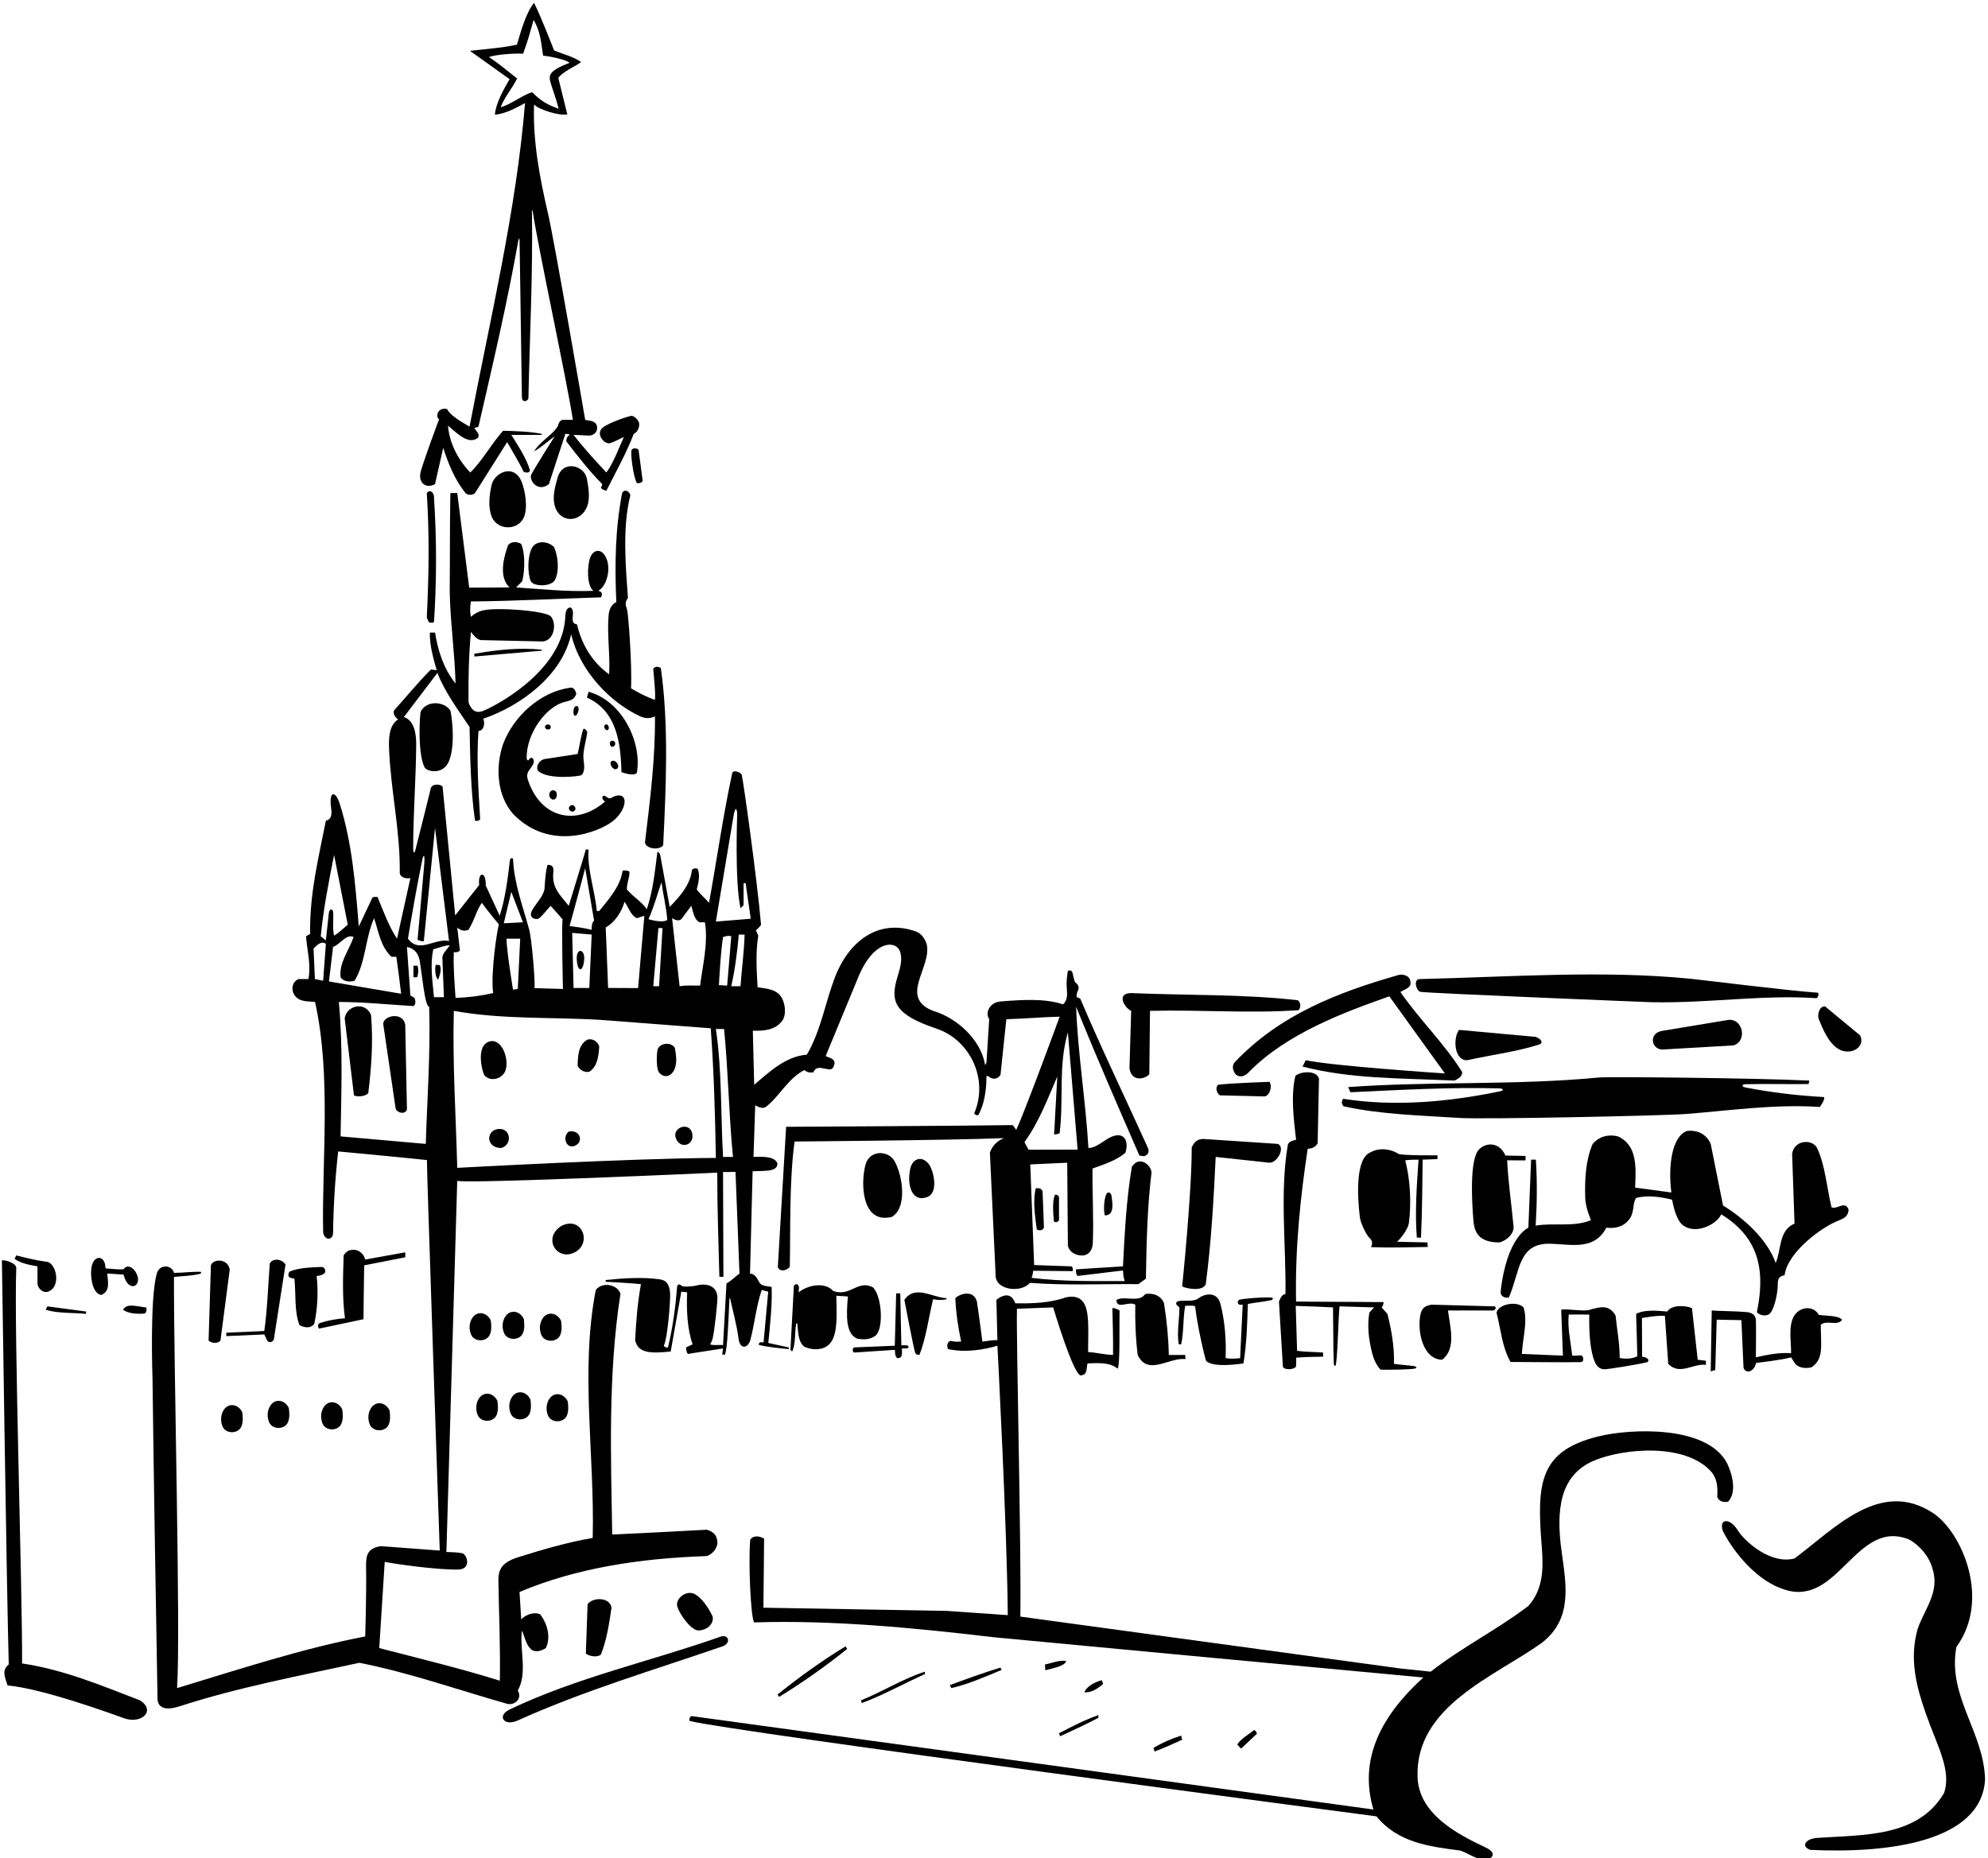 <?xml version="1.0" encoding="UTF-8"?>
<svg xmlns="http://www.w3.org/2000/svg" xmlns:xlink="http://www.w3.org/1999/xlink" width="523pt" height="489pt" viewBox="0 0 523 489" version="1.1">
<g id="surface1">
<path style=" stroke:none;fill-rule:nonzero;fill:rgb(0%,0%,0%);fill-opacity:1;" d="M 12.02 344.648 C 15.262 345.641 19.309 345.371 22.641 345.73 L 22.641 345.102 C 19.219 344.648 15.801 344.199 12.469 343.75 L 12.02 344.648 "/>
<path style=" stroke:none;fill-rule:nonzero;fill:rgb(0%,0%,0%);fill-opacity:1;" d="M 97.34 370.992 C 96.66 372.457 96.906 373.926 97.312 374.875 C 98.152 376.852 101.391 376.852 102.25 374.875 C 102.727 373.777 102.668 372.379 102.484 371.129 C 101.418 368.816 98.523 368.434 97.34 370.992 "/>
<path style=" stroke:none;fill-rule:nonzero;fill:rgb(0%,0%,0%);fill-opacity:1;" d="M 36.859 447.43 C 26.781 443.559 16.789 439.332 5.809 437.711 C 5.898 417.641 3.648 349.512 4.281 333.578 C 4.102 332.23 1.219 331.5 0.5 331.625 C 0.5 331.625 1.75 417.875 2.301 437.98 C 0.32 439.512 1.375 441.5 2 443.5 C 11.5 444.332 30.48 451.371 32.707 452.145 C 37.262 453.723 41.055 450.145 36.859 447.43 "/>
<path style=" stroke:none;fill-rule:nonzero;fill:rgb(0%,0%,0%);fill-opacity:1;" d="M 26.625 340.75 C 29.055 339.762 28.375 337.375 28.219 335.109 L 32.5 335.375 C 33.781 340.469 37.613 338.379 35.883 335.055 C 34.887 333.145 33.316 332.762 32.52 333.969 C 31.25 334.125 29.281 333.844 27.75 333.75 C 27.75 330.043 24.301 329.988 23.988 334.125 C 23.785 336.812 24.566 340.426 26.625 340.75 "/>
<path style=" stroke:none;fill-rule:nonzero;fill:rgb(0%,0%,0%);fill-opacity:1;" d="M 58.012 352.66 L 60.441 334.031 C 59.875 331.012 56 331.25 55.488 332.949 L 54.875 352.75 C 55.75 353.625 57.625 353.5 58.012 352.66 "/>
<path style=" stroke:none;fill-rule:nonzero;fill:rgb(0%,0%,0%);fill-opacity:1;" d="M 59.539 351.578 L 69.531 351.129 L 70.34 352.84 C 70.875 353.375 71.781 353.199 72.051 352.391 L 75.109 332.77 C 74.391 331.328 71.691 330.879 70.969 332.5 C 70.52 338.438 70.34 344.469 69.531 350.23 L 59.539 350.68 L 59.539 351.578 "/>
<path style=" stroke:none;fill-rule:nonzero;fill:rgb(0%,0%,0%);fill-opacity:1;" d="M 70.84 370.367 C 70.16 371.832 70.406 373.301 70.812 374.25 C 71.652 376.227 74.891 376.227 75.75 374.25 C 76.227 373.152 76.168 371.754 75.984 370.504 C 74.918 368.191 72.023 367.809 70.84 370.367 "/>
<path style=" stroke:none;fill-rule:nonzero;fill:rgb(0%,0%,0%);fill-opacity:1;" d="M 84.902 370.742 C 84.223 372.207 84.469 373.676 84.875 374.625 C 85.715 376.602 88.953 376.602 89.812 374.625 C 90.289 373.527 90.23 372.129 90.047 370.879 C 88.98 368.566 86.086 368.184 84.902 370.742 "/>
<path style=" stroke:none;fill-rule:nonzero;fill:rgb(0%,0%,0%);fill-opacity:1;" d="M 177.621 280.875 C 178.125 279.316 177.836 277.277 177.531 275.711 C 176.461 273.973 173.273 274.492 172.953 276.391 C 172.734 277.695 172.609 281.191 173.391 282.211 C 174.508 283.664 176.742 283.598 177.621 280.875 "/>
<path style=" stroke:none;fill-rule:nonzero;fill:rgb(0%,0%,0%);fill-opacity:1;" d="M 32.359 344.648 C 33.77 345.637 35.945 345.797 37.992 345.645 C 38.562 345.605 38.699 344.035 38.383 344.012 C 36.145 343.84 33.387 342.758 32.359 344.648 "/>
<path style=" stroke:none;fill-rule:nonzero;fill:rgb(0%,0%,0%);fill-opacity:1;" d="M 9.859 337.719 C 9.949 338.98 11.211 340.328 12.648 339.879 C 16.277 338.586 14.746 332 12.125 332 C 9.375 331.625 6.801 330.969 4.281 330.34 L 3.828 331.238 C 5.539 332.5 8 332.875 9.859 333.219 L 9.859 337.719 "/>
<path style=" stroke:none;fill-rule:nonzero;fill:rgb(0%,0%,0%);fill-opacity:1;" d="M 153.68 252.633 C 153.98 249.578 151.48 249.25 151.742 252.625 C 151.996 255.945 153.367 255.793 153.68 252.633 "/>
<path style=" stroke:none;fill-rule:nonzero;fill:rgb(0%,0%,0%);fill-opacity:1;" d="M 177.941 299.844 C 179.312 302.52 182.883 301.145 182.066 298.086 C 181.234 294.957 176.398 296.832 177.941 299.844 "/>
<path style=" stroke:none;fill-rule:nonzero;fill:rgb(0%,0%,0%);fill-opacity:1;" d="M 58.59 371.492 C 57.91 372.957 58.156 374.426 58.562 375.375 C 59.402 377.352 62.641 377.352 63.5 375.375 C 63.977 374.277 63.918 372.879 63.734 371.629 C 62.668 369.316 59.773 368.934 58.59 371.492 "/>
<path style=" stroke:none;fill-rule:nonzero;fill:rgb(0%,0%,0%);fill-opacity:1;" d="M 336.199 301 L 317.211 299.738 C 315.164 299.5 314.238 300.371 313.52 301.898 C 313.52 314.32 311 338.5 311 338.5 C 312.531 339.219 316.488 339.789 317.211 337.898 C 318.664 326.836 319.281 315.762 319.82 304.422 C 319.82 304.422 332.465 305.793 333.84 305.938 C 335.969 306.164 338.23 301.945 336.199 301 "/>
<path style=" stroke:none;fill-rule:nonzero;fill:rgb(0%,0%,0%);fill-opacity:1;" d="M 314.422 343.75 C 314.871 348.34 317.051 357.844 317.359 358.145 C 319.355 360.07 327.125 358.75 327.125 358.75 C 328 353.375 328.102 348.43 328.281 343.121 C 330.238 342.715 332.398 342.562 334.344 342.133 C 334.992 341.988 335.07 341.441 334.379 341.414 C 331.137 341.297 326.465 341.836 326.113 341.969 C 325.77 342.102 325.551 342.379 325.672 342.938 C 325.938 343.48 326.48 343.301 326.93 343.301 L 326.25 357.375 C 325.25 357.5 323.602 357.609 322.43 357.34 C 322.609 352.66 322.281 347.832 321.078 343.121 C 320.125 339.375 316.371 340.73 315.41 341.539 C 313.93 342.789 311.227 341.891 309.648 342.488 C 309.02 343.211 309.828 343.57 310.281 344.02 C 310.281 347.262 309.559 350.5 310.102 353.738 L 310.73 353.738 C 311.449 350.77 311.18 346.812 311.809 343.57 C 312.711 343.66 313.699 343.391 314.422 343.75 "/>
<path style=" stroke:none;fill-rule:nonzero;fill:rgb(0%,0%,0%);fill-opacity:1;" d="M 332.5 288.5 C 333.852 288.59 334.836 286.164 334 284.664 C 334 284.664 324.32 284.98 320.449 285.43 C 319.641 286.238 320.09 287.59 320.898 288.219 L 332.5 288.5 "/>
<path style=" stroke:none;fill-rule:nonzero;fill:rgb(0%,0%,0%);fill-opacity:1;" d="M 394.664 287.148 C 381.547 289.891 367.031 291.297 353.301 289.121 C 352.938 289.84 352.852 290.469 353.48 291.102 C 363.246 293.27 373.785 293.504 384.164 294.176 C 390.191 294.562 437.461 293.594 443.484 293.129 C 455.227 292.215 466.922 290.484 478.762 291.281 C 478.762 291.281 480.289 289.211 479.84 288.672 C 472.828 288.289 465.945 287.453 459.301 286.172 C 458.098 285.938 458.113 285.32 459.332 285.289 C 464.781 285.156 470.496 285.324 475.789 285.25 L 476 284.336 C 460.25 283.613 422.859 283.309 420.816 283.508 C 398.887 285.641 376.012 284.48 354.664 286.051 L 355.281 287.41 C 367.676 286.828 381.84 286.016 394.504 286.395 C 395.539 286.426 395.645 286.941 394.664 287.148 "/>
<path style=" stroke:none;fill-rule:nonzero;fill:rgb(0%,0%,0%);fill-opacity:1;" d="M 456.078 275.078 C 459.879 273.812 458.418 267.613 454.371 268.422 L 437.539 271.211 C 433.652 271.641 434.281 276.16 437.359 276.16 L 456.078 275.078 "/>
<path style=" stroke:none;fill-rule:nonzero;fill:rgb(0%,0%,0%);fill-opacity:1;" d="M 299.301 356.531 C 302 362.199 307.555 357.086 311.875 357.625 L 311.809 356.531 L 307.488 356.531 C 307.398 352.121 306.949 347.352 306.23 342.938 C 305.422 340.871 303.352 340.148 301.281 340.512 C 300.637 341.434 299.688 341.691 298.637 341.73 C 296.988 341.797 295.094 341.324 293.719 342.039 C 293.719 344.738 297.051 342.219 298.672 343.301 C 298.578 347.352 298.762 352.211 299.301 356.531 "/>
<path style=" stroke:none;fill-rule:nonzero;fill:rgb(0%,0%,0%);fill-opacity:1;" d="M 404 272.836 L 383.836 271 C 382.078 273.457 382.734 279.379 386.148 278.949 C 392.406 277.559 398.914 276.758 404.949 274.84 C 405.965 274.516 405.695 273.469 404 272.836 "/>
<path style=" stroke:none;fill-rule:nonzero;fill:rgb(0%,0%,0%);fill-opacity:1;" d="M 486.32 318.281 C 485.422 315.762 483.078 318.461 481.82 317.648 C 480.559 312.34 480.199 306.578 477.949 301.898 C 476.395 299.57 471.973 300.109 471.469 303.609 L 472.102 321.969 C 467.871 323.77 468.68 328.812 467.148 332.32 C 464.898 326.109 458.961 320.711 453.289 317.199 L 450.051 301 C 450.051 301 448.684 297.07 443.84 297.578 C 439.703 299.109 438.844 307.121 439.699 313.781 L 430.164 312.5 C 430.336 307.664 430.969 301.449 425.66 299.02 C 423.141 298.391 420.711 299.02 419 301 C 417.145 305.227 416.879 310.406 417.043 315.34 C 417.125 317.754 418.551 321.07 418.551 321.07 C 413.961 322.961 408.77 321.688 404 322.5 C 404.359 316.648 404.422 310.988 404.059 305.141 L 402.801 305.141 L 402.078 323.051 C 402.078 323.051 396.387 325.395 394.789 339.879 C 394.664 341 395.871 341.68 396.949 341.41 C 399.91 334.621 399.328 327.051 407.828 327.266 C 413.387 327.402 419.359 329.125 422.602 323.051 C 424.938 323.32 427.027 322.785 428.449 321.07 C 430.164 319 429.352 316.75 430.43 315.219 C 433.398 314.41 437 314.949 439.879 315.672 C 440.336 318 440.922 320.047 442 321.664 C 445.016 325.285 451.281 322.66 452.84 319.539 C 463.301 325.961 464.293 335.051 462.199 345.281 C 462.738 345.91 463.922 346.359 465 346 C 466.703 345.672 467.762 339.879 467.699 337.879 C 467.668 336.754 467.914 335.785 469.488 335.562 C 470.227 329.496 479.27 322.883 483.559 321.219 C 484.973 320.668 486.27 320.098 486.32 318.281 "/>
<path style=" stroke:none;fill-rule:nonzero;fill:rgb(0%,0%,0%);fill-opacity:1;" d="M 484.609 347.262 C 483.625 346.125 480.57 346.27 478.5 346 C 477.004 343.309 473.246 343.844 471.852 346.488 C 470.461 349.129 471.238 353.113 471.199 356.078 C 468.141 355.812 464.629 356.531 461.93 357.16 C 461.93 357.16 462.047 347.949 461.914 347.113 C 461.781 346.277 461.219 345.402 459.5 345.25 C 456.297 344.969 452 345 450.32 344.828 L 450.051 360.852 L 451.25 360.5 L 451.625 347.25 L 458.125 347.375 L 458.688 359.949 C 459.383 361.684 461.5 360.875 462 358.625 C 462 358.625 468.75 357.875 471.199 357.16 L 472.281 358.871 C 473.359 360.039 475.16 360.129 476.602 359.77 C 479.789 357.543 479.059 354.367 479 348.625 C 480.438 347.188 483.531 349.062 484.609 347.262 "/>
<path style=" stroke:none;fill-rule:nonzero;fill:rgb(0%,0%,0%);fill-opacity:1;" d="M 360.973 356.008 C 361.73 359.059 363.199 360.398 363.199 360.398 C 363.633 360.41 364.062 360.414 364.5 360.422 C 366.805 360.438 369.172 360.375 371.516 360.219 C 373.082 360.113 372.988 359.488 371.375 359.379 C 370.055 359.285 366.711 358.871 366.711 358.871 C 366.891 354.461 366 349.625 365 345.73 L 363.469 344.02 C 363.828 343.75 364 342.984 364 342.625 L 340.969 342.488 C 340.699 328.539 342.051 315.312 344.031 302.262 C 345.109 302.262 346.188 301.812 346.641 300.82 L 347 283.898 C 346.438 281.512 342.137 281.895 340.789 283.09 C 339.531 288.398 340.375 294.625 340.969 299.922 C 340.16 300.102 339.172 300.281 338.809 301.18 C 336.648 313.781 338.359 327.73 338.18 340.512 C 337.188 340.602 336.828 341.68 336.469 342.488 L 337.5 359.625 C 337.875 360.625 340.699 360.398 340.969 359.5 C 341.039 358.477 341 357.875 341 357.25 C 343.094 357.074 345.875 357 348.078 356.98 L 348.078 355.898 C 345.828 355.719 343.375 355.75 341.238 355.449 L 340.875 343.625 C 344.566 343.715 347.625 343.875 350.688 344.02 C 350.762 347.895 350.73 354.77 350.891 358.645 C 350.93 359.633 351.383 359.719 351.5 358.75 C 351.977 354.855 352.039 347.715 352.398 343.75 L 361.488 344.02 L 360.25 345.375 C 359.617 349.02 360.121 352.598 360.973 356.008 "/>
<path style=" stroke:none;fill-rule:nonzero;fill:rgb(0%,0%,0%);fill-opacity:1;" d="M 478.398 267.973 C 479.414 270.465 481.152 274.922 484.121 276.27 C 487.219 277.672 490.754 275.418 489.379 272.469 L 480.164 264.836 C 478.664 264.664 478.129 266.801 478.398 267.973 "/>
<path style=" stroke:none;fill-rule:nonzero;fill:rgb(0%,0%,0%);fill-opacity:1;" d="M 393.262 343.75 L 376.609 343.301 C 375.582 343.508 374.207 343.723 373.75 345.625 C 372.723 349.898 374.18 357.711 379.398 357.789 C 383.18 354.91 381.5 349.25 380.93 344.828 L 392.809 344.828 C 393.262 344.828 393.801 344.109 393.262 343.75 "/>
<path style=" stroke:none;fill-rule:nonzero;fill:rgb(0%,0%,0%);fill-opacity:1;" d="M 438 346.25 L 438.875 358.875 C 441.934 362.023 445.461 358.688 448.789 359.141 L 448.789 358.062 L 446.629 357.789 L 445.125 344.25 C 443.504 343.438 439.699 343.301 438.621 345.102 C 435.875 344.875 432.59 344.562 430.43 345.73 L 430.75 356.875 C 429.398 357.594 427.641 357.609 426.109 357.34 C 426.109 353.469 425.391 349.871 425.031 346.18 C 423.285 343.086 420.77 343.93 418.07 344.691 C 416.453 345.148 412 344.25 410.719 344.648 L 411.172 356.711 L 400.371 356.262 C 400.551 352.211 401.988 347.801 400.82 344.02 C 398.957 342.156 394.008 343.23 393.711 345.461 C 394.879 349.961 395.125 354.324 397.375 358.375 C 403.125 358.375 409.641 358.512 415.762 358.422 C 417 358.375 416.465 356.707 416.035 356.66 C 415.379 356.594 414.52 356.809 413.602 356.711 C 413.238 353.109 412.34 349.512 412.699 345.91 C 414.125 345.875 416 345.875 418.102 345.91 C 417.996 351.277 418.445 355.738 419.527 358.289 C 420.172 359.812 421.066 360.285 422.125 360.301 C 422.914 360.312 430.695 359.098 433.398 358.422 C 434.25 357.625 432.789 357.035 432 357 L 431.961 346.812 C 431.961 346.812 435.93 346.07 438 346.25 "/>
<path style=" stroke:none;fill-rule:nonzero;fill:rgb(0%,0%,0%);fill-opacity:1;" d="M 324.77 279.578 C 323.961 280.57 324.41 282.012 325.219 282.82 C 326.48 283.719 327.738 283 328.641 282.012 C 338.539 271.93 353.664 266.336 365.5 262.164 L 380.121 282.461 C 380.121 282.461 350.5 280.5 343.5 278.973 L 342.68 280.66 C 355.461 283.898 367.664 283.664 382.664 284.336 C 383.566 283.883 384.891 283.18 384.621 282.012 C 379.938 274.539 373.461 268.328 368.422 261.039 C 369.41 260.32 371.48 259.961 371.031 258.25 C 370.938 256.812 369.32 256.27 367.969 256.539 C 352.219 261.039 336.738 266.891 324.77 279.578 "/>
<path style=" stroke:none;fill-rule:nonzero;fill:rgb(0%,0%,0%);fill-opacity:1;" d="M 139.816 144.414 C 138.801 146.645 138.75 150.715 139.605 152.855 C 140.234 154.426 145.125 154.473 146.043 152.52 C 147.238 149.98 146.766 146.27 145.762 143.949 C 144.059 142.246 140.855 142.137 139.816 144.414 "/>
<path style=" stroke:none;fill-rule:nonzero;fill:rgb(0%,0%,0%);fill-opacity:1;" d="M 154.129 133.973 C 155.383 131.672 154.91 128.723 154.402 125.988 C 153.742 122.422 148.051 120.93 146.711 125.629 C 145.965 128.23 145.137 131.117 146.16 133.734 C 147.598 137.398 152.203 137.52 154.129 133.973 "/>
<path style=" stroke:none;fill-rule:nonzero;fill:rgb(0%,0%,0%);fill-opacity:1;" d="M 166.172 118.387 C 165.773 118.98 166.598 125.527 167.539 127.121 C 168.172 127.211 168.891 127.031 169.07 126.488 L 167.988 118.301 C 167.375 117.914 166.562 117.793 166.172 118.387 "/>
<path style=" stroke:none;fill-rule:nonzero;fill:rgb(0%,0%,0%);fill-opacity:1;" d="M 375.531 326.922 L 367.52 326.738 C 368.754 325.711 370.473 323.211 370.645 321.852 C 371.297 316.66 371.062 310.52 369.68 305.32 C 370.664 305.164 371.664 305.164 373.188 305.141 C 372.738 311.801 372.199 318.82 372.738 325.66 L 373.836 325.664 C 374.164 318.336 374.164 312 374.27 305.141 L 378.164 305 L 378.164 304 C 378.164 304 369.098 304.09 367.945 303.641 C 366 302.336 362.945 301.898 360.664 303.164 C 356.367 304.703 357.172 315.527 357.754 320.324 C 357.922 321.715 359.363 324.926 360.355 325.809 C 361.055 326.43 361.148 327.387 360.664 328.164 C 365.164 328.348 371.02 328.211 375.609 328.121 L 375.531 326.922 "/>
<path style=" stroke:none;fill-rule:nonzero;fill:rgb(0%,0%,0%);fill-opacity:1;" d="M 77.449 336.461 C 77.898 340.512 77.359 345.012 78.801 348.699 C 80.059 349.328 81.68 349.688 82.668 348.34 C 83.57 344.379 83.75 339.699 83.301 335.738 C 84 335.75 85.016 335.449 85.375 335 C 85.914 334.461 85.344 333.375 84.625 333.375 C 81.875 333.5 78.555 333.547 76.125 334.625 C 75.316 336.336 76.625 336.25 77.449 336.461 "/>
<path style=" stroke:none;fill-rule:nonzero;fill:rgb(0%,0%,0%);fill-opacity:1;" d="M 112.91 163.84 C 113.359 163.75 113.898 164.02 114.172 163.66 C 114.891 153.039 114.891 141.609 114.172 130.988 C 114.352 130 113.27 128.469 112.281 129.73 C 113 141.16 112.82 151.148 112.281 162.578 L 112.91 163.84 "/>
<path style=" stroke:none;fill-rule:nonzero;fill:rgb(0%,0%,0%);fill-opacity:1;" d="M 129.348 127.543 C 128.727 130.191 128.344 133.523 129.398 136.039 C 130.996 139.852 136.988 139.68 138.086 135.355 C 138.898 132.164 137.762 127.609 136.887 126.043 C 134.688 122.117 130.055 124.531 129.348 127.543 "/>
<path style=" stroke:none;fill-rule:nonzero;fill:rgb(0%,0%,0%);fill-opacity:1;" d="M 83.93 349.602 L 95.625 347.125 C 95.625 347.125 95.719 337.359 95.809 332.949 L 106.625 330.824 L 106.609 329.531 C 103.102 330.16 99.59 330.789 96.082 331.422 C 95.719 329.891 94.281 328.629 92.57 328.898 C 91.668 328.898 90.859 329.531 90.41 330.34 C 90.23 335.828 90.031 341.742 90.75 346.875 C 88.555 347.035 86.227 347.441 84.207 348.113 C 83.59 348.32 83.5 349 83.93 349.602 "/>
<path style=" stroke:none;fill-rule:nonzero;fill:rgb(0%,0%,0%);fill-opacity:1;" d="M 373.652 260.98 C 375.418 261.344 433.777 263.699 434.504 263.715 C 449.34 264.027 463.523 261.699 477.836 262.648 C 478.293 262.68 478.664 261.246 478.164 261.211 C 470.164 260.66 447.891 257.855 444.828 257.551 C 421.793 255.246 397.156 257.062 373.641 257.621 C 371.648 257.504 372.613 260.77 373.652 260.98 "/>
<path style=" stroke:none;fill-rule:nonzero;fill:rgb(0%,0%,0%);fill-opacity:1;" d="M 114.441 127.391 L 116.602 117.852 C 117.949 121.988 119.57 126.129 122.449 129.73 C 123.078 130.359 124.34 130.359 124.969 129.73 L 133.43 116.32 C 134.871 118.93 136.488 121.449 137.75 124.148 C 138.469 124.328 138.922 124.602 139.461 123.879 C 138.469 120.461 136.25 117.25 134.512 114.43 L 142.52 114.43 L 142.52 114.16 C 139.281 113.531 135.75 113.438 132.352 113.352 C 129.199 116.859 126.77 121.449 123.711 124.328 C 120.379 120.82 118.219 116.5 117.859 112 C 120.844 114.586 123.355 116.938 125.691 115.238 C 126.41 114.25 125.238 113.441 124.789 112.629 C 125.125 112.5 125.512 112.449 125.871 112.27 C 129.613 95.988 133.441 79.789 136.379 63.188 C 136.477 62.629 136.684 62.715 136.691 63.312 C 136.871 77.172 137.125 90.512 137.297 104.5 C 137.312 105.871 138.559 105.797 139.012 104.891 C 139.355 88.512 140.203 71.887 139.945 55.812 C 139.934 55.191 140.047 55.012 140.152 55.691 C 141.781 66.242 149.105 99.988 150.711 110.469 L 147.922 110.469 C 147.18 110.773 146.965 111.375 146.789 111.992 C 146.602 112.656 145.262 113.949 145 114.188 C 144.293 114.828 141.176 117.359 140.539 118.75 C 142.43 117.672 144.32 115.961 145.941 114.789 C 145.941 114.789 139.742 124.555 139.668 125.121 C 139.438 126.902 141.699 129.477 144.41 127.391 L 148.73 114.16 C 149.125 114.188 149.562 114.188 149.938 114.375 C 149.309 114.734 148.91 115.422 149 116.141 C 151.879 119.922 155.121 124.062 158.449 127.391 C 158.449 127.66 158.227 127.977 158.113 128.277 C 158 128.582 159.262 129.191 159.531 129.102 C 162.051 124.148 164.75 119.289 166.73 114.16 C 167.719 113.711 168.172 112.629 168.172 111.551 C 168.035 110.672 167.242 109.695 166.246 109.41 C 165.914 109.316 160.289 111.113 158.555 112.535 C 156.547 114.188 159.07 117.023 160.461 116.617 C 161.672 116.262 162.98 115.484 164.125 115 C 162.773 117.969 161.422 121.719 159.531 124.328 C 156.469 121.09 153.23 117.488 150.891 114.43 C 152.059 114.43 153.875 114.625 155.211 114.609 C 156.469 114.43 157.371 113.441 157.012 112 C 156.559 110.562 154.875 110.75 153.949 110.469 C 153.949 110.469 145.918 63.715 144.168 56.172 C 141.98 46.746 140.152 37.125 140.5 27.5 C 141.695 28.809 147 30.5 149.25 30.125 L 146.875 20.5 C 148.227 18.699 151.375 17.5 152.871 16.328 C 150.875 14.875 148.102 14.262 145.762 13.27 C 145.762 13.27 142.5 4.75 140.5 0.75 C 138.461 3.219 137.125 7.875 136 11.75 C 132.75 12.5 128.25 12.875 123.625 13.375 L 134.059 20.828 C 132.352 23.801 130.461 27.129 130.191 30.191 C 133.16 29.922 136.25 28.125 138.125 27.125 C 135.785 55.746 128.75 84.73 123.531 112.27 C 121.176 110.887 118.266 109.172 117.68 107.68 C 116.617 107.238 115.281 107.852 115.09 108.922 C 114.996 109.441 115.02 110.039 115.52 110.289 C 115.52 110.289 110.75 123.062 110.555 124.695 C 110.238 127.379 112.32 128.566 114.441 127.391 Z M 131.719 28.211 C 132.711 25.512 134.781 23.262 136.039 20.648 C 133.879 18.941 131.25 16.75 128.625 15 C 130.426 14.371 135 14 137.625 14.125 C 139 10.375 139.375 8.75 140.375 5.25 C 142.176 8.219 142.336 11.113 142.875 14.625 C 144.875 14.875 148.613 15.602 149.875 16.5 C 144.25 18.75 144.191 19.73 145 22.25 C 145.27 23.238 146.375 26.125 146.973 28.633 C 144.625 27.75 142.578 26.926 140 24.25 C 137.391 25.059 134.059 27.672 131.719 28.211 "/>
<path style=" stroke:none;fill-rule:nonzero;fill:rgb(0%,0%,0%);fill-opacity:1;" d="M 398.211 323.051 C 397.672 317.109 396.77 311.078 396.5 305.32 L 401.336 305.336 L 401.336 304.164 L 396.051 304.062 C 394.438 300.434 390.969 300.562 389.109 302.441 C 386.566 305.008 387.215 316.344 387.637 321.324 C 387.953 325.105 389.871 326.922 394.52 326.922 C 396.32 326.379 398.031 324.938 398.211 323.051 "/>
<path style=" stroke:none;fill-rule:nonzero;fill:rgb(0%,0%,0%);fill-opacity:1;" d="M 297.59 265.988 L 297.141 281.109 C 297.734 284.98 301.504 283.816 302.359 282.641 L 302.539 265.988 C 316.5 265.664 328.461 266.711 341.602 265.812 C 342.32 265.09 342.23 263.738 341.422 263.199 C 327.469 261.578 312.172 261.938 297.59 261.312 C 293.602 261.312 295.758 265.164 297.59 265.988 "/>
<path style=" stroke:none;fill-rule:nonzero;fill:rgb(0%,0%,0%);fill-opacity:1;" d="M 144.5 209.125 C 144.48 210.48 146.297 211.062 146.48 209.293 C 146.672 207.516 144.52 207.547 144.5 209.125 "/>
<path style=" stroke:none;fill-rule:nonzero;fill:rgb(0%,0%,0%);fill-opacity:1;" d="M 147.648 322.602 C 142.566 325.887 146.672 332.094 151.375 329.438 C 155.777 326.953 153.066 319.824 147.648 322.602 "/>
<path style=" stroke:none;fill-rule:nonzero;fill:rgb(0%,0%,0%);fill-opacity:1;" d="M 139.312 372 C 139.789 370.902 139.73 369.504 139.547 368.254 C 138.48 365.941 135.586 365.559 134.402 368.117 C 133.723 369.582 133.973 371.051 134.375 372 C 135.215 373.977 138.453 373.977 139.312 372 "/>
<path style=" stroke:none;fill-rule:nonzero;fill:rgb(0%,0%,0%);fill-opacity:1;" d="M 149.125 372.5 C 149.602 371.402 149.543 370.004 149.359 368.754 C 148.293 366.441 145.398 366.059 144.215 368.617 C 143.535 370.082 143.781 371.551 144.188 372.5 C 145.027 374.477 148.266 374.477 149.125 372.5 "/>
<path style=" stroke:none;fill-rule:nonzero;fill:rgb(0%,0%,0%);fill-opacity:1;" d="M 147.375 351.312 C 147.852 350.215 147.793 348.816 147.609 347.562 C 146.543 345.254 143.648 344.871 142.465 347.43 C 141.785 348.895 142.031 350.363 142.438 351.312 C 143.277 353.289 146.516 353.285 147.375 351.312 "/>
<path style=" stroke:none;fill-rule:nonzero;fill:rgb(0%,0%,0%);fill-opacity:1;" d="M 130.625 372.375 C 131.102 371.277 131.043 369.879 130.859 368.629 C 129.793 366.316 126.898 365.934 125.715 368.492 C 125.035 369.957 125.285 371.426 125.688 372.375 C 126.527 374.352 129.766 374.352 130.625 372.375 "/>
<path style=" stroke:none;fill-rule:nonzero;fill:rgb(0%,0%,0%);fill-opacity:1;" d="M 137.562 350.812 C 138.039 349.715 137.98 348.316 137.797 347.062 C 136.73 344.754 133.836 344.371 132.652 346.93 C 131.973 348.395 132.223 349.863 132.625 350.812 C 133.465 352.789 136.703 352.785 137.562 350.812 "/>
<path style=" stroke:none;fill-rule:nonzero;fill:rgb(0%,0%,0%);fill-opacity:1;" d="M 239 354.551 C 239.188 353.812 238 354 237.125 354 L 236.84 340.328 L 235.762 340.328 L 235.398 354.102 L 224.602 354.551 C 224.238 355.09 224.238 355.359 224.602 355.898 L 235.438 355.188 C 235.438 356.125 235.562 357.312 236.188 357.375 C 237.688 357.312 237.188 355.75 237.289 354.82 C 237.922 354.73 238.641 355 239 354.551 "/>
<path style=" stroke:none;fill-rule:nonzero;fill:rgb(0%,0%,0%);fill-opacity:1;" d="M 128.875 351.188 C 129.352 350.09 129.293 348.691 129.109 347.438 C 128.043 345.129 125.148 344.746 123.965 347.305 C 123.285 348.77 123.535 350.238 123.938 351.188 C 124.777 353.164 128.016 353.16 128.875 351.188 "/>
<path style=" stroke:none;fill-rule:nonzero;fill:rgb(0%,0%,0%);fill-opacity:1;" d="M 272.48 312.699 C 271.672 316.121 272.301 319.988 272.75 323.5 C 273.289 323.859 274.281 323.859 274.641 323.051 L 274.281 313.512 C 274.102 312.789 273.289 312.52 272.48 312.699 "/>
<path style=" stroke:none;fill-rule:nonzero;fill:rgb(0%,0%,0%);fill-opacity:1;" d="M 225.41 352.211 C 227.078 352.59 228.996 352.52 230.371 351.418 C 232.363 349.812 232.195 341.594 229.73 338.801 C 227.387 337.496 225.766 338.547 223.926 339.348 C 222.59 339.934 221.133 340.383 219.199 339.699 C 217.043 337.238 212.496 338.105 210.109 340.062 C 210.125 339 210.469 338.438 209.66 337.898 C 209.301 337.812 209.031 338.172 208.852 338.352 L 207.949 355.18 L 208.398 355.629 C 209.348 353.66 209.051 350.652 209.445 348.367 C 209.5 348.039 209.758 348.145 209.789 348.504 C 209.965 350.359 209.965 353.168 211.625 354.375 C 213.066 355.008 214.914 355.316 216.625 354.688 C 220.469 353.301 220.188 347.625 220.012 340.961 L 223.07 341.141 C 222.598 346.359 222.512 350.82 225.41 352.211 "/>
<path style=" stroke:none;fill-rule:nonzero;fill:rgb(0%,0%,0%);fill-opacity:1;" d="M 243.77 315.039 C 247.121 313.973 245.551 307.992 244.426 306.43 C 242.664 303.98 240.094 304.754 239.48 307.48 C 238.492 311.871 239.977 316.379 243.77 315.039 "/>
<path style=" stroke:none;fill-rule:nonzero;fill:rgb(0%,0%,0%);fill-opacity:1;" d="M 241.879 356.531 C 243.617 352.102 244.266 346.898 245.48 341.859 C 246.559 342.129 248.18 342.129 248.988 341.859 L 248.988 341.59 C 245.211 341.41 240.711 337.988 237.922 342.039 C 237.922 342.039 240.438 355.281 240.777 355.984 C 240.945 356.336 241.258 356.559 241.879 356.531 "/>
<path style=" stroke:none;fill-rule:nonzero;fill:rgb(0%,0%,0%);fill-opacity:1;" d="M 233.43 320.402 C 233.797 320.363 234.156 320.312 234.5 320.262 C 238.723 318.035 237.559 309.473 235.328 305.52 C 233.715 302.652 228.719 302.473 227.672 306.547 C 226.367 311.637 226.859 321.082 233.43 320.402 "/>
<path style=" stroke:none;fill-rule:nonzero;fill:rgb(0%,0%,0%);fill-opacity:1;" d="M 222.441 433.211 C 216.23 436.988 210.109 441.402 204.531 445.902 L 205 446.5 C 211.121 442.719 217.203 438.465 222.875 433.875 L 222.441 433.211 "/>
<path style=" stroke:none;fill-rule:nonzero;fill:rgb(0%,0%,0%);fill-opacity:1;" d="M 274.91 437.98 L 275 439.5 C 277.375 438.875 280.129 438.379 280.488 437.082 C 278.688 436.719 276.801 437.621 274.91 437.98 "/>
<path style=" stroke:none;fill-rule:nonzero;fill:rgb(0%,0%,0%);fill-opacity:1;" d="M 182.816 419.48 C 180.828 418.391 178.188 420.145 178.105 422.145 C 178.047 423.57 180.961 428.07 183.113 428.902 C 184.391 429.398 187.797 428.277 187.516 425.5 C 187.488 425.266 185.438 420.918 182.816 419.48 "/>
<path style=" stroke:none;fill-rule:nonzero;fill:rgb(0%,0%,0%);fill-opacity:1;" d="M 310.73 456.699 C 308.121 457.512 305.688 458.59 303.438 459.941 L 303.75 460.875 C 306.5 459.875 308.57 458.859 311 457.781 L 310.73 456.699 "/>
<path style=" stroke:none;fill-rule:nonzero;fill:rgb(0%,0%,0%);fill-opacity:1;" d="M 514.672 433.391 C 523.809 420.828 516.145 403.262 508.641 398.199 C 494.691 388.93 482.629 402.25 472.102 410.082 C 465.898 411.75 459.027 405.695 457.109 402.586 C 455.066 399.285 452.055 399.566 453.289 402.969 C 456.531 409.18 462.648 416.199 469.488 418.27 C 483.711 422.949 488.301 399.371 502.34 405.129 C 505.129 406.75 507.559 409.629 508.371 412.691 C 510.441 418.902 506.211 423.488 504.5 428.621 C 502.242 436.488 504.152 443.727 506.594 450.762 C 509.555 459.289 513.496 465.781 511.43 471.82 C 504.559 483.477 490.285 482.773 478.121 483.605 C 474.828 483.832 473.793 485.871 476.238 486.762 C 496.723 487.734 521.324 484.672 522.23 468.219 C 521.871 455.621 512.328 446.441 514.672 433.391 "/>
<path style=" stroke:none;fill-rule:nonzero;fill:rgb(0%,0%,0%);fill-opacity:1;" d="M 278.875 456.875 C 283.5 454.75 285.625 453.75 288.949 452.02 L 288.949 451.301 C 285.352 452.559 281.93 454.359 278.602 456.07 L 278.875 456.875 "/>
<path style=" stroke:none;fill-rule:nonzero;fill:rgb(0%,0%,0%);fill-opacity:1;" d="M 329.969 455.211 C 328.398 456.477 326.52 457.414 325.504 459.051 C 325.875 459.5 326.5 460.125 326.5 460.125 L 330.691 456.172 C 330.691 456.172 330.375 455.375 329.969 455.211 "/>
<path style=" stroke:none;fill-rule:nonzero;fill:rgb(0%,0%,0%);fill-opacity:1;" d="M 289.875 442.125 C 288.074 442.574 285.98 443.652 285.262 445.27 C 287.059 445.539 288.949 444.191 290.211 443.109 L 289.875 442.125 "/>
<path style=" stroke:none;fill-rule:nonzero;fill:rgb(0%,0%,0%);fill-opacity:1;" d="M 189.477 430.684 C 171.09 437.176 151.723 441.383 134.094 449.812 C 130.629 451.469 132.559 454.359 136.184 452.723 C 153.59 444.855 172.047 439.422 190.105 433.195 C 192.391 432.406 191.758 429.879 189.477 430.684 "/>
<path style=" stroke:none;fill-rule:nonzero;fill:rgb(0%,0%,0%);fill-opacity:1;" d="M 154.578 422.141 L 154.125 435.125 C 154.934 435.754 157 436.25 158.09 435.371 C 159.621 431.5 160.25 427.27 160.879 423.039 C 160.43 420.16 155.84 420.25 154.578 422.141 "/>
<path style=" stroke:none;fill-rule:nonzero;fill:rgb(0%,0%,0%);fill-opacity:1;" d="M 454.641 395.141 C 456.98 392.621 455.719 387.852 454.371 385.062 C 449.215 374.98 429.027 375.867 420.551 377.949 C 404.738 381.828 404.285 390.477 405.613 407.098 C 406.062 412.734 405.996 418.18 402.078 422.59 C 393.352 429.16 385.105 433.125 376.375 439.875 L 368.602 439.059 L 268.43 425.379 C 268.699 406.93 267.352 353.562 267.531 344.379 L 277.07 344.02 C 277.07 344.02 282.379 361.93 284.359 361.93 C 286.25 361.66 285.676 360.102 286.125 358.75 C 289.375 358.625 292.02 358.504 294 360.125 C 294.719 359.586 294.438 348.699 294.531 344.828 C 294.531 344.828 293.375 344.125 292.641 344.199 C 292.73 348.07 292.875 352.375 292.82 356.531 C 289.875 356.375 288.594 355.922 286.25 355.75 C 286.25 350.031 286.773 344.316 284.629 342.219 C 283.551 341.051 281.75 341.051 280.309 341.41 C 276.262 342.852 271.488 343.031 267.078 342.938 C 265.895 339.387 262.945 341.305 262.129 342.039 L 262.398 352.66 C 261.75 352.5 259.75 352.875 258.441 353.02 C 258.441 353.02 257.539 345.91 257 342.488 C 256.148 339.297 252.539 340.379 251.328 341.59 C 251.5 345.75 252.125 349.5 252.859 353.02 C 251.961 353.02 251.059 353.109 250.25 352.84 C 249.172 352.84 248.988 354.281 249.441 355 C 254.031 355.988 259 355.125 262.398 354.102 C 262.398 354.102 264.945 402.141 265.125 425 L 249 423.875 L 200.84 423.039 L 201.02 404.859 C 199.941 404.23 198.273 403.863 197.375 405.125 C 196.836 410.887 197.512 425.918 198.41 426.91 C 218.746 426.23 240.77 428.363 261.367 430.805 C 262.559 430.945 357.504 439.852 374.449 441.402 C 360.035 454.465 358.395 466.168 361.309 476.141 L 182.031 451.57 C 181.398 451.66 181.309 452.289 181.398 452.832 C 192.199 455.621 362.121 477.941 362.121 477.941 C 367.699 484.781 375.75 485.875 384.172 486.938 C 387.375 488.125 389.57 490.27 392.359 488.738 C 393.172 487.812 392.465 486.898 390.863 486.145 C 383.227 482.555 373.207 477.277 372.922 467.5 C 372.375 448.875 393.262 441.129 405.59 432.309 C 413.703 426.016 412.078 417.285 410.844 408.398 C 409.316 397.434 410.254 388.176 419.355 384.336 C 426.984 381.113 443.496 379.531 450.32 387.398 C 451.762 389.199 451.938 391.449 451.762 393.879 C 452.211 395.051 453.379 395.41 454.641 395.141 "/>
<path style=" stroke:none;fill-rule:nonzero;fill:rgb(0%,0%,0%);fill-opacity:1;" d="M 243.32 439.871 C 237.469 441.762 232.25 445.09 226.488 447.43 L 226.75 448.125 C 232.512 445.965 237.738 443.02 243.32 440.5 L 243.32 439.871 "/>
<path style=" stroke:none;fill-rule:nonzero;fill:rgb(0%,0%,0%);fill-opacity:1;" d="M 263.211 438.789 C 258.801 440.141 254.195 441.797 249.875 443.418 L 250.25 444.191 C 254.66 443.199 259.16 441.219 263.48 439.418 L 263.211 438.789 "/>
<path style=" stroke:none;fill-rule:nonzero;fill:rgb(0%,0%,0%);fill-opacity:1;" d="M 277.52 314.41 C 276.801 316.121 277.07 319.18 277.25 321.34 C 277.699 321.879 278.312 321.5 278.602 321.07 L 278.602 315.039 C 278.512 314.59 277.969 314.23 277.52 314.41 "/>
<path style=" stroke:none;fill-rule:nonzero;fill:rgb(0%,0%,0%);fill-opacity:1;" d="M 160.09 191.113 C 159.648 190.043 158.527 190.836 159.148 191.777 C 159.68 192.586 160.422 191.926 160.09 191.113 "/>
<path style=" stroke:none;fill-rule:nonzero;fill:rgb(0%,0%,0%);fill-opacity:1;" d="M 100.852 269.68 L 104.09 291.73 C 104.5 292.875 106.625 293.375 107.059 291.91 L 106.609 269.68 C 106.031 265.973 100.414 267.289 100.852 269.68 "/>
<path style=" stroke:none;fill-rule:nonzero;fill:rgb(0%,0%,0%);fill-opacity:1;" d="M 90.68 267.973 L 93.125 288.25 C 94.113 288.699 96.348 288.488 96.891 287.59 C 97.625 281.5 98.25 274.375 97.609 267.07 C 96.016 263.285 91.066 264.68 90.68 267.973 "/>
<path style=" stroke:none;fill-rule:nonzero;fill:rgb(0%,0%,0%);fill-opacity:1;" d="M 108.77 254.109 L 108.77 257.172 L 109.75 257.125 C 110.109 256.137 110.121 255.102 109.852 254.109 L 108.77 254.109 "/>
<path style=" stroke:none;fill-rule:nonzero;fill:rgb(0%,0%,0%);fill-opacity:1;" d="M 151.305 301.469 C 153.652 300.398 152.562 297.133 149.629 297.762 C 147.781 299.148 149.02 302.512 151.305 301.469 "/>
<path style=" stroke:none;fill-rule:nonzero;fill:rgb(0%,0%,0%);fill-opacity:1;" d="M 130.977 297.086 C 127.836 297.508 127.781 302.078 131.898 302.078 C 134.953 301.141 134.344 296.637 130.977 297.086 "/>
<path style=" stroke:none;fill-rule:nonzero;fill:rgb(0%,0%,0%);fill-opacity:1;" d="M 114.625 253.875 C 114.355 255.047 114.5 257.125 115.25 257.801 C 115.699 256.629 116.238 255.188 115.699 253.93 L 114.625 253.875 "/>
<path style=" stroke:none;fill-rule:nonzero;fill:rgb(0%,0%,0%);fill-opacity:1;" d="M 133 281.625 C 134.004 278.629 132.023 273.27 128.93 274 C 124.902 274.98 126.977 282.367 127.434 282.93 C 128.914 284.75 132.211 283.98 133 281.625 "/>
<path style=" stroke:none;fill-rule:nonzero;fill:rgb(0%,0%,0%);fill-opacity:1;" d="M 167.539 203.352 C 168.914 195.883 164.145 184.676 154.852 182.02 L 154.398 183.551 C 162.23 187.062 163.309 195.43 163.488 203.172 C 163.488 203.172 166.82 204.43 167.539 203.352 "/>
<path style=" stroke:none;fill-rule:nonzero;fill:rgb(0%,0%,0%);fill-opacity:1;" d="M 161 201.84 C 161.961 203.148 163.285 201.98 162.285 200.723 C 161.363 199.566 159.918 200.367 161 201.84 "/>
<path style=" stroke:none;fill-rule:nonzero;fill:rgb(0%,0%,0%);fill-opacity:1;" d="M 161 194.93 C 159.996 195.102 160.438 196.848 161.344 196.449 C 162.203 196.074 161.926 194.773 161 194.93 "/>
<path style=" stroke:none;fill-rule:nonzero;fill:rgb(0%,0%,0%);fill-opacity:1;" d="M 155.031 282.012 C 157.191 280.66 157.5 277.75 157.641 275.352 C 157.281 274.09 155.93 273.188 154.578 273.551 C 152.148 274.812 152 277.875 151.969 280.48 C 152.602 281.562 153.68 282.281 155.031 282.012 "/>
<path style=" stroke:none;fill-rule:nonzero;fill:rgb(0%,0%,0%);fill-opacity:1;" d="M 150.078 180.941 C 142.16 182.02 135.141 188.41 132.352 195.789 C 130.281 201.82 130.73 209.289 134.961 214.148 C 144.688 224.227 157.582 218.902 161.215 216.078 C 164.988 213.148 165.645 207.965 161.375 209.625 C 160.625 210.25 160.07 210.102 159.664 209.762 C 158.473 208.77 157.902 210.051 159.172 210.91 C 151.961 217.219 142.41 215.711 138.902 205.281 C 138.641 204.508 138.562 203.742 139.012 202.988 C 139.75 201.75 141.078 200.648 140.09 199.48 C 139.555 199.285 139.309 199.566 139.121 199.938 C 138.969 200.246 138.559 199.945 138.555 199.5 C 138.453 192.898 143.766 185.824 148.609 184.688 C 149.992 184.363 151.289 184.016 151.609 182.469 C 151.34 181.66 150.98 180.852 150.078 180.941 "/>
<path style=" stroke:none;fill-rule:nonzero;fill:rgb(0%,0%,0%);fill-opacity:1;" d="M 290.875 314.672 C 290.402 316.344 290.301 318.367 290.66 319.812 C 293.234 319.812 292.676 316.664 292.438 314.758 C 292.301 313.672 291.266 313.285 290.875 314.672 "/>
<path style=" stroke:none;fill-rule:nonzero;fill:rgb(0%,0%,0%);fill-opacity:1;" d="M 110.691 187.219 C 110.445 187.68 109.77 198.398 111.75 202 C 112.492 203.109 116.668 203.938 118.145 200.207 C 120.031 195.445 118.633 187.195 118.465 186.941 C 116.898 184.582 112.328 184.145 110.691 187.219 "/>
<path style=" stroke:none;fill-rule:nonzero;fill:rgb(0%,0%,0%);fill-opacity:1;" d="M 124.789 172.75 L 142.52 171.219 L 142.52 170.949 C 136.488 170.32 130.461 171.039 124.789 172.031 L 124.789 172.75 "/>
<path style=" stroke:none;fill-rule:nonzero;fill:rgb(0%,0%,0%);fill-opacity:1;" d="M 153.453 191.859 C 152.766 193.848 152.488 196.246 151.969 198.398 L 143.148 199.75 C 141.98 200.109 140.988 201.281 141.441 202.719 C 143.961 205.328 152.629 204.277 152.984 203.945 C 154.055 202.953 153.609 200.734 153.523 199.996 C 153.25 197.621 154.172 195.234 154.48 192.762 C 154.543 192.273 153.598 191.438 153.453 191.859 "/>
<path style=" stroke:none;fill-rule:nonzero;fill:rgb(0%,0%,0%);fill-opacity:1;" d="M 136.219 444.82 C 138.828 440.23 136.672 434.199 137.301 429.07 C 138.109 430.781 138.289 432.668 139.73 434.02 C 140.809 434.918 142.52 434.379 143.602 433.66 C 145.039 430.691 143.871 427 142.07 424.75 C 140.18 424.031 138.199 425.02 137.121 426.102 L 136.672 418.902 C 151.648 412.57 168.57 410.039 185.688 409.465 C 186.867 409.426 189.531 407.23 188.512 404.68 C 188.238 403.512 186.98 402.789 185.898 402.52 C 177.891 402.969 169.07 403.418 161.059 403.781 C 160.75 383.938 159.891 361.93 163.219 340.512 C 162.816 338.297 158.707 336.969 156.738 339.43 C 152.602 360.672 156.469 382.812 155.93 404.68 C 149.16 405.836 142.77 407.75 136.41 409.727 C 132.211 411.031 131.066 412.812 131.117 415.938 C 131.25 424.453 131.664 433.484 131.5 442.25 C 121.148 439.012 110.688 436.5 99.77 433.66 L 101.211 410.98 C 103.754 411.496 114.551 413.082 120.5 413 C 124.145 412.949 122.883 408.945 121.559 408.691 C 120.191 408.43 118.609 408.438 117.438 408.375 L 120.289 310.719 C 123.262 311.531 188.691 308.562 188.691 308.562 C 188.691 317.828 189 326.562 189.25 335.938 L 190.312 336 L 190.219 308.379 C 191.301 308.469 192.75 308.312 193.5 308.375 L 194.539 335.109 C 193.551 335.828 192.199 337.18 191.121 337.719 L 190.219 353.922 C 189.051 353.828 187.789 354.102 186.801 353.738 C 187.137 353.258 187.348 352.73 187.488 352.168 C 187.957 350.32 188.727 343.113 188.73 341.562 C 188.742 338.312 185.867 337.551 183.234 338.262 C 182.32 338.508 179.73 338.676 179.414 338.402 C 178.996 338.039 178.621 337.684 178.16 338.352 C 177.711 343.93 176.988 349.328 175.73 354.551 C 175.371 354.641 174.922 354.551 174.648 354.102 C 175.73 351.578 176.328 342.379 176.301 340.75 C 176.258 338.09 175.371 336.91 173.691 336.656 C 169.176 335.973 163.688 336.348 159.352 336.82 L 159.352 337.27 C 162.375 337.438 165.75 337.625 168.621 337.898 C 167.688 343 167.359 347.621 167.09 352.66 C 167.867 356.09 171.117 356.172 176.449 355.629 L 179.238 339.879 C 179.691 339.969 180.375 339.938 180.77 340.062 C 180.59 344.648 180.77 349.602 182.211 353.738 L 180.5 354.551 C 180.5 355.18 180.59 355.812 180.949 356.262 L 190.219 354.82 L 190 356.375 L 190.672 356.531 C 191.395 355.203 191.656 346.828 191.891 341.812 C 191.902 341.516 192.051 341.539 192.113 341.828 C 192.863 345.27 193.824 348.602 194.281 352.184 C 194.684 355.316 196.852 354.73 197.43 352.496 C 198.594 347.992 198.906 343.875 200.391 339.43 C 200.93 339.609 201.5 339.688 202.102 339.879 L 200.875 353.25 C 200.125 353.125 199.621 353.086 199.625 353.875 C 202.055 354.504 204.98 354.73 207.5 355 L 207.5 354.551 C 205.52 354.102 202.125 353.375 202.125 353.375 C 202.574 348.785 203.188 343.188 203 338.625 C 201.449 338.379 200.297 338.398 199.73 337.379 C 199.16 336.359 198.664 335.172 197.312 335.125 L 198 308.188 C 199.062 308.188 201.516 308.102 202.195 308.008 C 203.594 307.816 204.531 307.309 204.531 306.219 C 204.012 304.375 201.086 304.277 198.23 304.422 L 198.68 290.828 C 199.488 291.281 200.48 291.82 201.469 291.281 C 205.16 288.398 207.23 283.812 211.641 281.562 C 212.27 282.188 213.078 282.281 213.98 282.188 C 214.789 280.031 216.949 281.469 218.48 281.379 C 219.289 281.199 219.379 280.391 219.559 279.852 C 219.559 278.41 218.121 278.41 217.219 277.871 L 225.562 257.688 C 229.613 247.34 235.609 247.297 236.746 250.312 C 237.531 252.383 236.809 254.742 236.094 257.098 C 234.121 263.598 235.312 266.949 246.383 270.668 C 255.098 273.598 260.207 283.871 256.281 292.988 C 256.551 293.352 257 293.531 257.359 293.438 C 259.07 290.379 259.52 286.512 259.52 283.09 C 259.969 283.09 260.355 283.445 260.625 283.625 C 261.625 284.062 262.578 283.812 263.211 282.82 L 264.75 268.188 C 269.375 268.062 274.188 267.625 278.781 267.52 C 278.781 267.52 269.781 292.09 267.352 297.312 L 266.449 296.051 C 256.641 296.23 206.812 296.5 206.812 296.5 L 204.625 333.438 C 205.344 335.113 207.77 333.898 207.785 333.125 C 207.98 323.148 207.625 310.824 209.031 300.371 C 209.031 300.371 249.637 300.055 263.812 299.488 C 263.973 299.48 263.996 299.566 263.852 299.621 C 262.242 300.266 260.914 301.688 260.422 303.34 L 261.949 336.012 C 262.375 339.562 268.746 340.191 270.938 337.562 C 280.297 338.281 290.211 337.812 299.48 337.898 L 301.461 336.461 C 301.637 326.762 301.812 317.926 302.922 308.688 C 303.129 306.934 299.906 303.73 297.77 307.031 C 296.328 315.488 295.875 324.5 295.43 333.219 L 283.062 334 C 283.062 334.449 283.012 335.469 283.551 335.738 L 295.43 334.301 C 295.52 335.199 295.5 336 295.879 337.09 C 287.148 337.09 279.656 337.238 271.375 336.25 C 271.688 335.562 271.723 334.914 271.812 334.375 L 282.199 334.48 C 282.199 334.031 282.379 333.488 281.84 333.219 L 272.062 332.875 L 271.039 306.398 L 280.762 305.949 L 280.938 327.82 C 281.391 329.621 283.281 330.52 285.078 330.34 C 286.699 330.07 287.434 328.734 287.5 326.938 C 287.75 320.25 287.328 313.602 287.422 307.48 C 290.391 306.398 293.629 305.41 296.059 303.34 C 297.055 300.355 295.824 297.727 292.48 299.098 C 290.465 299.926 288.5 302.078 286.34 302.078 C 285.621 289.57 283.551 277.328 283.102 264.91 C 288.41 278.051 294.078 291.012 299.75 304.062 L 301.012 304.238 C 301.91 303.879 302.359 303.34 302.09 302.262 C 296.148 289.121 289.762 275.891 284.18 262.75 L 283.281 262.391 C 283.102 261.672 283.434 261.023 283.5 260.875 C 283.992 259.754 283.816 259.277 282.895 258.484 C 282.539 258.18 282.289 256.246 282.109 255.844 C 281.93 255.438 281.613 255.191 280.938 255.461 C 280.688 257 280.492 258.535 280.648 260.129 C 280.805 261.707 280.844 263.203 279.68 264.281 C 274.797 262.652 268.832 263.074 263.25 263.516 C 260.211 263.754 259.137 266.633 260.238 268.148 L 259.52 279.578 L 259.16 280.301 C 258.172 273.641 251.691 267.789 245.48 265.988 C 236.301 262.391 245.301 254.473 243.77 248.352 C 243.32 247 242.328 245.562 240.98 245.109 C 231.301 241.66 223.441 247.43 219.711 257.023 C 217.082 263.773 216.004 271.148 212.27 277.512 C 206.691 277.961 202.461 282.012 198.41 285.43 L 198.051 271.211 C 201.02 271.301 203.938 271.062 205.789 268.602 C 206.828 267.219 206.602 264.73 205.969 263.199 C 204.891 260.32 201.828 260.141 199.309 259.781 C 199.039 255.371 198.77 250.422 199.488 246.191 L 198.859 244.84 C 199.309 244.301 199.941 243.941 200.211 243.312 C 199.129 230.891 195.445 204.777 195.137 203.871 C 194.949 203.324 193.109 202.426 192.648 203.352 C 190.219 214.602 188.602 226.121 186.531 237.551 C 185.629 236.469 184.191 235.301 183.289 234.039 C 183.812 232.125 184.191 230.262 183.559 228.641 C 183 228.375 182.391 228.461 182.031 228.91 C 181.672 232.781 178.609 236.199 176.18 238.629 C 176.18 238.629 173.816 225.559 173.715 225.105 C 173.613 224.656 173.434 224.273 172.941 224.141 C 172.309 229.27 171.77 234.488 170.148 239.262 C 168.891 237.281 166.551 236.02 164.93 234.039 C 164.859 232.398 165.637 230.984 165.602 229.438 C 165.594 229.031 163.812 228.969 163.785 229.133 C 163.172 233.215 160.324 236.422 157.641 239.711 L 157.012 239.711 C 156.469 234.129 154.473 228.871 154.832 223.562 L 154.129 223.512 C 152.691 228.461 151.188 233.125 149.629 238.359 C 147.055 235.18 145.188 233.562 145.562 229.5 C 145.664 228.43 145.586 227.562 144.051 227.562 C 143.438 229.812 143.438 231.5 143.25 233.812 C 143.098 235.695 140.824 237.938 139.98 239.551 C 138.824 241.75 141.242 242.113 141.812 241.641 C 142.844 240.793 143.961 239.32 144.859 238.359 C 144.859 238.359 147.375 241.125 148.02 241.953 C 147.688 243.312 148.102 260.23 148.102 260.23 C 145.688 260.188 142.938 260.062 140.625 260 C 140.805 257.75 139.875 247.25 139.281 244.84 C 137.648 238.727 135.281 232.688 134.984 226.188 C 134.953 225.512 134.215 225.793 134.152 226.309 C 133.574 231.324 132.918 236.48 131.449 240.969 C 131.449 240.969 128.375 234.188 127.781 233 C 127.938 229.125 125.625 229.312 126.07 232.875 C 124.312 235.125 121.562 238.527 119.75 240.875 L 116.438 207 C 115.938 206.312 113.809 206.141 113.359 207.312 C 113.359 207.312 110.523 218.855 109.289 223.617 C 108.949 224.938 108.703 224.172 108.703 223.438 C 108.668 214.711 109.434 205.059 109.492 195.938 C 109.504 193.797 109.246 189.602 106.25 188.68 L 115.07 177.07 C 117.051 182.109 120.379 186.609 123.531 191.289 C 123.711 199.391 123.801 207.941 124.969 215.949 C 125.5 216.062 126.051 216.039 126.32 215.5 C 125.871 207.941 125.328 200.02 125.871 192.371 C 127.488 192.191 127.578 190.031 127.129 189.129 C 137.031 185.711 147.828 177.789 150.262 166.898 C 152.598 176.832 160.812 185 168.441 188.5 C 169.723 189.086 171.051 189.129 172.309 188.5 C 172.398 199.633 171.062 210.188 169.684 221.625 C 169.754 223.277 173.34 223.898 174.469 222.43 C 175.191 207.488 176 190.75 173.84 175.719 C 173.031 175.449 172.488 175.18 171.859 175.988 C 172.039 178.691 172.488 181.57 172.309 184.18 C 170.148 183.371 168.078 182.379 166.012 181.121 C 166.312 174.688 165.277 161.242 164.953 160.328 C 164.578 159.277 164.312 158.473 165.199 157.359 C 164.625 149.375 163.672 138.82 165.828 130.359 C 165.738 129.371 164.301 128.469 163.672 129.73 C 161.871 139 161.691 148.449 162.141 158.441 C 162.141 158.441 160.367 159.023 160.113 161.875 C 159.656 167.035 160.562 172.438 160.25 177.43 C 155.66 174.191 152.961 169.328 151.789 164.289 C 150.219 164.086 150.723 162.637 150.742 161.438 C 150.777 159.051 148.812 159.492 148.738 161.938 C 148.328 175.629 132.492 184.629 127.59 186.863 C 125.871 187.645 124.289 187.672 123.262 184.812 C 123.172 178.512 123.352 172.031 123.891 166.27 C 124.52 167.078 125.422 168.25 126.5 168.43 L 142.699 168.789 C 145.863 168.605 146.547 163.973 144.859 162.129 C 143.238 160.691 130.453 159.715 126.926 160.645 C 125.844 160.93 124.82 161.441 123.891 162.312 C 123.621 161.141 123.621 159.52 123.891 158.262 C 135.141 158.172 146.66 157.539 158.09 157.18 C 158.539 156.551 158.5 155.625 157.371 155.469 C 157.371 155.469 158.336 154.98 159 153.75 C 159.855 152.172 160.492 149.664 159.652 147.262 C 158.594 144.223 156.133 144.312 155.262 146.73 C 154.426 149.062 154.363 154.098 156.109 155.469 C 148.82 155.738 142.789 155.02 135.77 154.57 L 137.301 153.039 C 137.812 152.062 138.469 146.199 137.121 143.141 C 136.219 142.512 134.328 142.328 133.609 143.59 C 132.688 146.188 131 151.781 134.059 154.57 L 123.438 154.625 L 120.289 129.73 L 118.488 129.73 C 118.312 138.188 118.398 147.102 118.309 155.828 C 118.488 164.02 119.66 171.941 119.84 179.859 C 116.691 175.898 115.25 171.312 114.441 166.449 L 113.09 166.449 C 113 169.781 113.988 173.199 114.891 176.352 L 113.359 176.172 C 110.031 179.5 106.879 183.371 103.641 186.969 C 103.371 188.051 104 188.68 104.719 189.312 C 102.328 190.84 102.242 194.281 102.359 197.125 C 102.809 208.059 105.254 218.395 105.172 229.27 C 104.988 230.98 106.879 231.25 107.961 231.07 L 104.449 247 C 102.199 243.578 100.852 239.711 99.32 236.02 C 98.871 236.02 98.332 235.93 97.969 236.199 L 94.375 243.812 C 93.5 232.375 92.578 221.598 89.344 211.387 C 88.344 208.23 86.609 207.961 87.047 212.004 C 87.223 213.633 87.602 215.52 85.73 215.949 C 83.812 225.75 81.41 235.121 81.59 245.738 L 80.512 246.371 C 80.781 250.062 81.859 253.75 81.141 257.621 L 78.531 257.621 C 76.406 258.531 76.477 261.496 78.371 262.758 C 79.648 263.609 81.523 263.516 82.875 263.625 C 87.172 282.871 84.676 304.988 85.004 324 C 85.043 326.297 87.594 326.699 87.625 324.375 C 87.727 317.125 88.176 309.965 88.969 302.98 C 88.969 302.98 104.75 304.438 112.312 305.25 C 112.223 306.961 115.688 408 115.688 408 L 100.129 406.84 C 96.977 407.43 96.23 408.785 96.301 412.188 C 96.445 419.234 96.082 430.602 96.082 430.602 C 79.25 433.84 62.691 439.332 46.582 444.191 C 47.562 429.438 45.68 359.77 45.77 336.012 C 48.109 335.738 50.629 335.738 52.879 335.109 L 52.879 334.66 C 50.629 334.57 48.199 334.93 45.77 334.93 C 45.25 332.812 42.043 332.547 41.293 334.992 C 39.344 341.355 40.121 362.629 40.125 362.938 C 40.461 390.711 40.93 417.434 41.438 446.938 C 41.473 448.883 42.809 450.426 47.281 448.973 C 62.555 444.012 78.773 440.961 94.551 437.531 C 107.91 440.184 120.484 444.664 133.391 448.32 C 135.176 448.828 137.547 447.137 136.219 444.82 Z M 280.938 271.66 L 283.5 302.5 L 270.59 302.531 L 269.512 300.551 C 273.562 294.855 275.711 288.855 278.148 283.27 L 277.316 298.5 C 277.316 298.5 278.336 298.5 278.773 298.16 C 279.887 288.879 278.359 280.516 280.938 271.66 Z M 194.809 259.512 L 192.379 259.512 C 193.371 255.102 194 250.148 194.359 245.922 L 195.891 245.922 C 195.75 250.625 195.078 255.551 194.809 259.512 Z M 191.301 259.328 C 190.625 259.375 189.484 259.16 189.125 259.25 C 189.375 255.125 189.625 250.375 190.219 246.551 C 191 246.375 191.57 246.102 192.379 246.371 Z M 193.082 214.086 C 193.445 212.527 193.781 212.48 193.938 213.992 C 193.965 214.242 193.234 231.664 194.809 238.988 L 195.621 238.18 L 195.621 232.375 L 196.156 232.371 L 197.5 241.75 L 188.328 242.5 C 188.328 242.5 193.016 214.379 193.082 214.086 Z M 190.488 270.762 C 191.57 281.562 191.75 293.352 192.828 304.422 L 190.219 304.422 C 189.59 293.262 189.949 281.562 188.328 270.762 Z M 179.238 241.871 L 181.852 238.359 C 182.391 239.891 182.48 241.781 184.012 242.68 L 185.449 242.68 C 186.352 248.262 184.82 254.109 184.191 259.328 C 182.391 259.422 181.039 259.148 178.789 259.512 L 176.809 241.602 C 177.5 242 178.43 242.5 179.238 241.871 Z M 174.02 232.148 C 174.469 235.48 175.281 238.629 175.551 242.051 C 174.738 242.77 172.164 242.336 170.602 241.871 C 172.164 238.336 173 235 174.02 232.148 Z M 174.289 244.211 L 173.391 259.512 L 171.859 259.512 L 173.211 244.211 Z M 164.301 237.281 C 165.379 238.719 165.828 240.789 167.539 241.602 L 169.52 240.969 C 169.25 243.75 167.875 260 167.875 260 L 159.98 259.961 L 159.352 244.031 C 161.781 242.68 163.578 239.891 164.301 237.281 Z M 153.949 228.461 L 156.289 242.23 C 155.66 242.859 155.66 243.762 155.66 244.66 C 153.664 244.164 151.164 243.836 149.836 243.664 C 151.254 238.652 152.5 233.836 153.949 228.461 Z M 155.66 245.922 L 155.031 259.961 L 150.891 259.961 L 150.531 245.469 Z M 134.512 234.672 L 137.57 242.68 L 132.531 242.949 Z M 136.852 247 L 136.219 260.23 L 134.961 260.41 C 134.961 260.41 133.25 250 133.25 247 Z M 119.391 250.512 C 120.02 250.688 120.641 250.484 121 250.125 L 120.289 244.031 C 121.012 244.84 122.27 245.109 123.262 244.66 C 125.125 241.5 125.238 239.711 126.77 237.551 C 127.852 239.172 131.25 243.25 131.25 243.25 C 130.801 244.602 129.02 256.09 129.738 261.312 C 126.59 262.031 123.262 262.48 119.84 262.57 C 119.625 259 119.211 254.648 119.391 250.512 Z M 119.391 265.988 C 132.242 268.328 145.172 267.566 158.25 268.379 C 159.273 268.441 186.98 270.578 186.98 270.578 C 187.789 281.469 188.148 293.438 188.328 304.688 C 166.102 304.781 120.289 307.301 120.289 307.301 C 119.93 293.262 119.031 280.301 119.391 265.988 Z M 111.125 226.125 C 111.406 224.797 111.828 224.707 111.617 227.258 C 111.059 234.047 109.852 247.27 109.852 247.27 C 110.121 247.449 111.051 247.805 111.5 247.625 L 114.441 217.84 L 118.129 247.629 C 114.441 246.73 110.301 251.051 107.328 247 C 108.148 241.898 109.781 232.465 111.125 226.125 Z M 85.012 258.07 L 82.848 257.621 L 82.488 249.609 C 83.75 248.25 84.75 247.625 85.73 248.352 Z M 85.73 247.449 L 84.379 246.371 C 85.125 238.875 86.5 232 87.891 224.949 L 91.488 243.312 C 90.32 244.301 89.148 245.469 87.891 246.191 C 87.453 244.391 87.746 242.16 87.68 240.242 C 87.641 238.996 86.645 238.996 86.512 240.238 C 86.184 243.297 85.875 246.125 85.73 247.449 Z M 86.539 258.25 L 87.621 249.16 C 89.512 248.531 91.039 245.648 93.02 246.551 C 91.848 250.062 89.148 253.301 89.598 257.172 C 90.41 258.34 92.031 258.43 93.289 258.07 C 96.262 253.121 96.082 246.82 98.418 241.602 C 99.59 245.109 100.129 249.16 103.012 251.77 L 104.27 251.77 C 104.719 255.012 105.172 258.25 105.531 261.488 C 99.23 260.41 92.93 259.328 86.539 258.25 Z M 112.012 301 L 89.598 299.02 C 89.781 287.859 90.25 275.75 89.148 263.648 C 95.809 263.648 102.469 264.371 108.77 264.73 C 109.488 264.281 109.309 263.199 109.039 262.57 L 107.961 261.938 L 107.059 249.16 C 109.211 249.664 110.082 251.023 110.41 252.77 C 110.953 255.691 111.738 264.91 112.91 264.91 C 113.27 277.238 112.371 289.301 112.012 301 Z M 114.172 262.391 C 113.809 258.34 113.09 253.84 113.988 249.789 C 115.43 249.43 116.781 248.801 118.309 248.711 C 117.75 249.75 116.5 250.75 116.375 251.875 L 116.781 262.391 L 114.172 262.391 "/>
<path style=" stroke:none;fill-rule:nonzero;fill:rgb(0%,0%,0%);fill-opacity:1;" d="M 150.879 186.859 C 150.637 188.75 151.785 188.84 152.172 186.984 C 152.484 185.48 151.078 185.316 150.879 186.859 "/>
<path style=" stroke:none;fill-rule:nonzero;fill:rgb(0%,0%,0%);fill-opacity:1;" d="M 144.207 190.633 C 143.047 190.586 143.117 192.055 144.309 191.941 C 145.137 191.863 145.078 190.664 144.207 190.633 "/>
<path style=" stroke:none;fill-rule:nonzero;fill:rgb(0%,0%,0%);fill-opacity:1;" d="M 150.203 211.922 C 149.137 212.469 149.801 213.793 150.891 213.52 C 152 212.938 151.047 211.488 150.203 211.922 "/>
</g>
</svg>
